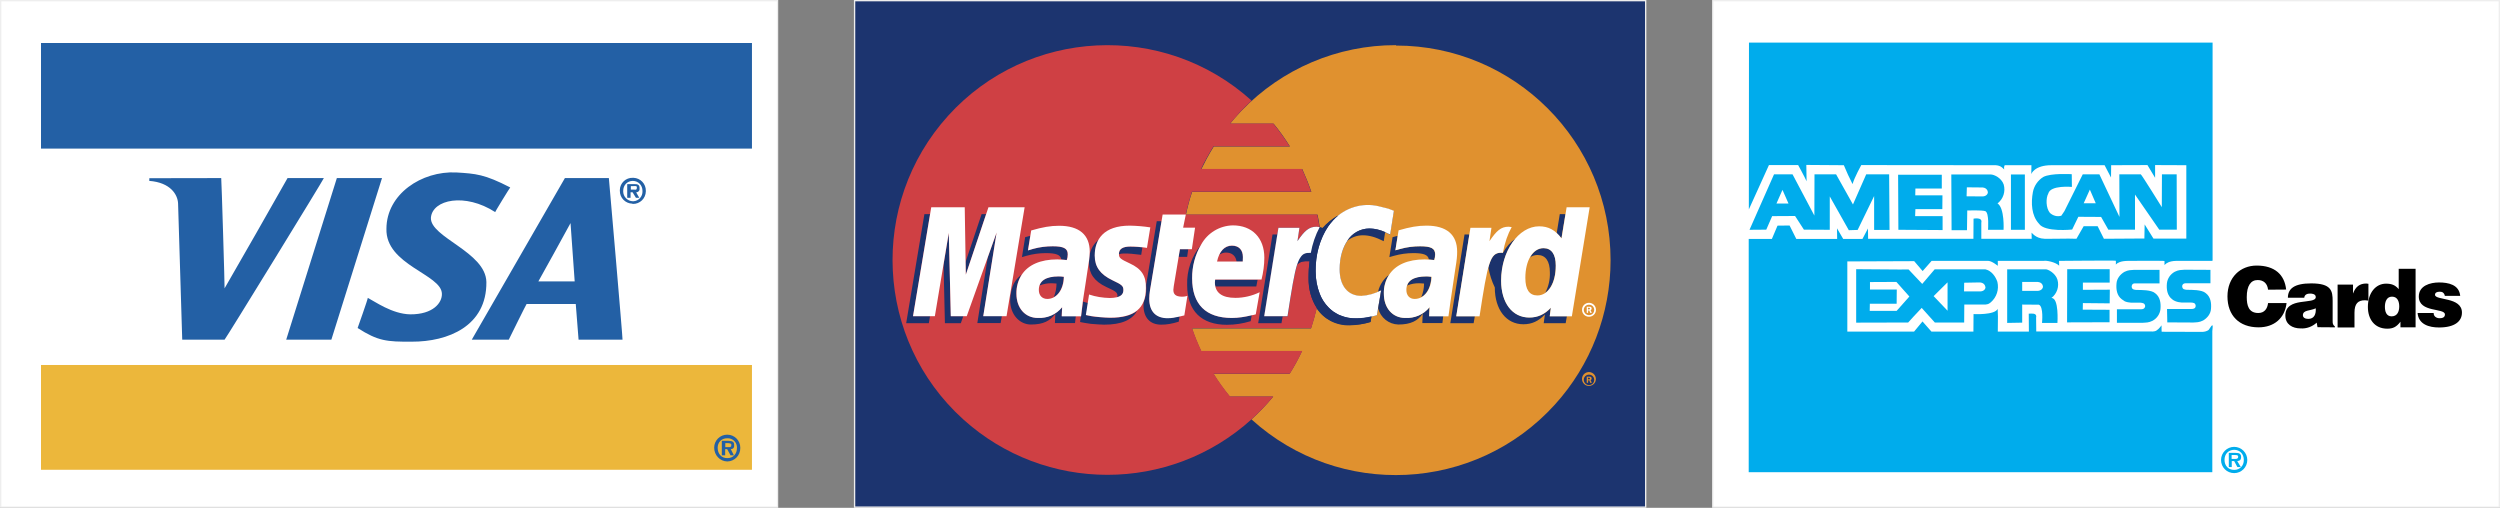 <?xml version="1.0" encoding="utf-8"?>
<!-- Generator: Adobe Illustrator 24.0.0, SVG Export Plug-In . SVG Version: 6.00 Build 0)  -->
<svg version="1.1" id="Layer_1" xmlns="http://www.w3.org/2000/svg" xmlns:xlink="http://www.w3.org/1999/xlink" x="0px" y="0px"
	 viewBox="0 0 1865.8 379" style="enable-background:new 0 0 1865.8 379;" xml:space="preserve">
<rect x="0" y="0" width="1865.8" height="379" fill="#808080" stroke="none"/>
<style type="text/css">
	.st0{fill:#1C346F;stroke:#EEEEEE;stroke-miterlimit:10;}
	.st1{fill:#E0912F;}
	.st2{fill:#FFFFFF;}
	.st3{fill:#CF4044;}
	.st4{fill:#FFFFFF;stroke:#EEEEEE;stroke-miterlimit:10;}
	.st5{fill:#ECB73B;}
	.st6{fill:#2360A5;}
	.st7{fill:none;}
	.st8{fill:#00ACEC;}
	.st9{fill:#1B326C;}
</style>
<path class="st0" d="M637.8,0.5h590.4v378H637.8V0.5z"/>
<path class="st1" d="M1041.8,33.7c-43.5-0.1-85.1,17.6-115.3,49l-1.5,1.6c-2.4,2.5-4.7,5.2-6.9,7.9v0.1h32.4
	c4.5,5.4,8.5,11.1,12.2,17h-56.8c-1.7,2.7-3.3,5.4-4.8,8.2l-0.2,0.3c-1.5,2.8-2.9,5.6-4.3,8.4h75.3c2.5,5.5,4.8,11.2,6.8,17h-89
	c-1.9,5.6-3.4,11.2-4.6,17h98.2c0.7,3.1,1.2,6.3,1.7,9.5l2.1,0.6c3-3.4,6.5-6.3,10.4-8.7c0.5-0.3,0.9-0.4,1.3-0.6
	c8.4-6.8,19.5-9.4,30.1-6.9l7.1,1.8l4.2,1.6l-2.8,17.7c-4.7-2.7-10.1-4.2-15.6-4.4c-13,0-22.1,12.6-22.1,30.4
	c0,12.3,6.1,19.8,16.2,19.8c5.2-0.2,10.3-1.7,14.8-4.2l-3.1,18.5l-4.1,1l-0.7,4.1c-5,1.5-10.2,2.3-15.4,2.4
	c-9.9,0.4-19.3-4.4-24.8-12.7c-1.2,5.1-2.6,10.1-4.2,15h-88.8c1.9,5.8,4.2,11.4,6.8,16.9h75.3c-2.7,5.8-5.8,11.5-9.3,17h-56.8
	c3.7,6,7.8,11.6,12.2,17h32.4c-5,6-10.4,11.7-16.2,17c65.6,59.5,167,54.5,226.4-11c26.8-29.5,41.6-68,41.6-107.8
	c0-88.4-71.6-160.2-160.1-160.2C1041.9,33.7,1041.8,33.7,1041.8,33.7L1041.8,33.7z"/>
<path class="st1" d="M991.3,168.9l0.3-0.5C991.6,168.6,991.5,168.7,991.3,168.9z M994.6,164.7l0.3-0.4
	C994.9,164.4,994.8,164.6,994.6,164.7z M992.8,230.7l-1.2-1.2L992.8,230.7z"/>
<path class="st2" d="M1030.8,216.6c-4.6,2.5-9.6,3.9-14.8,4.2c-10.1,0-16.2-7.5-16.2-19.8c0-17.9,9.1-30.4,22.1-30.4
	c4.8,0,9.4,1.3,15.6,4.4l2.8-17.7c-1.4-0.6-2.8-1.1-4.2-1.6l-7.2-1.8c-12.3-2.9-25.3,1.1-33.9,10.4l-0.3,0.4
	c-1.2,1.3-2.3,2.7-3.3,4.1c-6.5,9.9-9.8,21.7-9.5,33.6c0,6.4,1.2,11.9,3,16.7c1.5,3.9,3.8,7.4,6.7,10.4l1.2,1.2
	c0.8,0.7,1.6,1.4,2.4,2c1.3,0.8,2.6,1.6,3.9,2.3l1.8,0.6c1.2,0.5,2.4,0.9,3.6,1.2l1.7,0.4c3.9,0.6,7.9,0.7,11.9,0.1
	c1.8-0.2,3.6-0.5,5.4-1l4.1-1L1030.8,216.6L1030.8,216.6z"/>
<path class="st3" d="M977.3,195h-1.2c-3-0.1-5.4,0-7.9,2.4c-2.3,6.8-4.2,18.6-7.2,38.7h-17.5l10.6-66.1h15.7l-1.6,10
	c5.3-7.8,8.6-10.8,14.3-10.8c0.6,0,1.2,0.1,1.7,0.2l0.6,0.1c-0.5-3.2-1.1-6.3-1.7-9.4H885c1.2-5.8,2.8-11.5,4.6-17h88.9
	c-1.9-5.8-4.2-11.4-6.8-17h-75.3c1.3-2.9,2.8-5.7,4.3-8.4l0.2-0.3c1.5-2.8,3.1-5.5,4.8-8.2h56.8c-3.7-5.9-7.8-11.6-12.2-17H918
	l0.1-0.1c2.3-2.7,4.6-5.3,6.9-7.9l1.5-1.6c2.5-2.5,5-5.1,7.6-7.5C868.5,15.8,767,20.8,707.6,86.4c-59.4,65.7-54.4,167.1,11.2,226.5
	c61.1,55.3,154.2,55.3,215.3,0c5.8-5.3,11.2-10.9,16.2-17H918c-4.4-5.4-8.5-11-12.2-17h56.8c3.4-5.4,6.5-11.1,9.3-17h-75.3
	c-1.3-2.7-2.5-5.5-3.6-8.3l-0.1-0.1c-1.1-2.8-2.2-5.7-3.2-8.6h88.9c1.6-4.9,3-9.9,4.2-15c-4.3-6.7-6.4-14.5-6.2-22.5
	C976.5,203.4,976.8,199.2,977.3,195L977.3,195z"/>
<path class="st4" d="M580.3,0.5v378H0.5V0.5H580.3z"/>
<path class="st5" d="M30.6,272.4h530.6v78.2H30.6L30.6,272.4L30.6,272.4z"/>
<path class="st6" d="M30.6,32.1h530.6v78.8H30.6L30.6,32.1L30.6,32.1z M340.4,128.7c14.7,0.9,21.2,1.3,40.4,11.2
	c-0.2,0-11.6,18.5-11.2,18.4c-22.6-14.6-46.8-9.4-48,4.1c-0.9,14.7,41,25.6,41.4,48.1c0.3,32.9-28.6,44.6-55.7,44.5
	c-18.6,0.1-25.1-0.4-40.4-10.2c0.1-0.2,7.7-21.7,7.6-22.5c5.1,2.6,18.2,12.1,31.7,12.3c17.1,0.1,23.8-8.7,23.6-15.3
	c-0.1-14.6-42.2-21.4-41.4-48.6C288.5,144.8,314.7,127.5,340.4,128.7z M165.1,132.9c0.2,0.1,2.7,82.4,2.5,82.3
	c0.1,0.1,47.1-82.2,47-82.3h27.1c0.4,0.1-73.7,120.7-74.1,120.6H136l-3.1-101.7c-0.3-6.5-5.6-15.6-21.5-16.8c-0.1-0.6,0.2-2,0-2
	L165.1,132.9L165.1,132.9z M251.4,132.9h33.7l-37.8,120.6h-33.7L251.4,132.9L251.4,132.9z M472.3,152.2c5.3,0.1,9.6-4.1,9.7-9.4
	c0-0.1,0-0.2,0-0.4c0.1-5.2-4-9.5-9.2-9.7c-0.2,0-0.4,0-0.5,0c-5.2-0.2-9.6,3.9-9.7,9.1c0,0.2,0,0.4,0,0.5c-0.1,5.3,4.1,9.6,9.4,9.7
	C472,152.2,472.2,152.2,472.3,152.2z M472.3,150.2c-4-0.1-7.2-3.4-7.2-7.4c0-0.1,0-0.2,0-0.2c0-4.5,3-7.5,7.2-7.6
	c4.2,0.1,7.2,3.2,7.2,7.6c0.2,4-2.8,7.4-6.8,7.6C472.5,150.2,472.4,150.2,472.3,150.2z M474.8,143.6c1.7-0.3,2.7-1.1,2.5-3.1
	c0.1-2.5-1.2-3.2-4.1-3.1h-5.1v10.2h2.5v-4.1h1.5l2.5,4.1h2.5L474.8,143.6L474.8,143.6z M470.8,141.5v-2.6h2c1.2-0.1,2.7-0.2,2.5,1
	c0.1,1.6-0.7,1.9-2,1.6L470.8,141.5L470.8,141.5z M542.8,344.4c5.5-0.1,9.8-4.6,9.7-10.1c0-0.1,0-0.1,0-0.2c0-5.3-4.3-9.7-9.7-9.7
	c0,0,0,0-0.1,0c-5.3,0-9.7,4.3-9.7,9.7C533,339.7,537.3,344.3,542.8,344.4z M542.8,341.9c-4.2,0.1-7.2-3.1-7.2-7.7
	c0-4.1,2.9-7.2,7.2-7.1c3.7-0.2,6.9,2.6,7.2,6.3c0,0.3,0,0.5,0,0.8C550.1,338.8,547.1,342,542.8,341.9z M545.4,335.2
	c1.7-0.1,2.7-0.9,2.5-3.1c0.1-2.3-1.2-3-4.1-3.1h-5.1v10.8h2.5v-4.6h1.5l2.5,4.6h2.5L545.4,335.2L545.4,335.2z M541.3,333.7v-3h2
	c1.2,0.2,2.7,0.1,2.5,1.5c0.1,1.3-0.7,1.6-2.1,1.5H541.3L541.3,333.7z M454.4,132.9c0.1,0.6,10.5,120.7,10.2,120.6h-32.8l-2.1-26.6
	H393c-0.2,0-13.3,26.6-13.3,26.6h-27.6l69.5-120.6L454.4,132.9L454.4,132.9z M425.8,166.5c-0.1,0,3.2,43.5,3.1,43.5h-27.1
	C401.8,210.1,425.7,166.9,425.8,166.5z"/>
<path class="st7" d="M454.4,132.9c0.1,0.6,10.5,120.7,10.2,120.6h-32.8l-2.1-26.6H393c-0.2,0-13.3,26.6-13.3,26.6h-27.6l69.5-120.6
	L454.4,132.9L454.4,132.9z"/>
<path class="st2" d="M425.8,166.5c-0.1,0,3.2,43.5,3.1,43.5h-27.1C401.8,210.1,425.7,166.9,425.8,166.5z"/>
<path class="st4" d="M1865.3,0.5v378h-587V0.5H1865.3z"/>
<path d="M1706.2,216.1c-1.2-11.2-8.6-17.9-22-17.9c-12.2,0-21.8,8.8-21.8,23c0,14.2,8.7,23.1,23.2,23.1c11.6,0,19.6-6.8,20.9-18.1
	h-13.8c-0.5,4.2-2.7,7.4-7.3,7.4c-7.3,0-8.6-5.8-8.6-11.9c0-8.4,3-12.7,8.1-12.7c4.5,0,7.3,2.6,7.8,7.2L1706.2,216.1L1706.2,216.1z"
	/>
<path d="M1742.6,244.3v-0.6c-1.6-1.3-1.7-2.3-1.7-4.1v-14.9c0-7.6-0.9-13.2-16-13.2c-12.6,0-17.4,3.9-17.4,10.7h12.2
	c0.3-2.7,2.7-3.1,4.5-3.1c1.3,0,4.1,0.3,4.1,2.6c0,6-22.7-0.6-22.7,13.8c0,6.6,5.3,9.6,11.4,9.6c4.4,0.3,8.7-1.3,12-4.3l0.6,3.4
	L1742.6,244.3L1742.6,244.3z M1722.7,238c-2.5,0-4-1.1-4-2.7c0-4.1,5.4-3.2,9.6-5.2C1728.6,234.5,1727.1,238,1722.7,238z
	 M1744.6,244.4h12.6v-11c0-6.8,2.6-9.3,7.8-9.3c0.9,0,1.7,0.2,2.6,0.3v-12.6l-1.6-0.2c-4.9,0-8,2.4-9.8,7.3h-0.1v-6.5h-11.5
	L1744.6,244.4L1744.6,244.4z"/>
<path d="M1784.9,236.1c-4.1,0-5-3.9-5-7.2c0-3.5,1.2-7.5,5.3-7.5c4.2,0,5.4,3.8,5.4,7.3C1790.6,232.4,1789.2,236.1,1784.9,236.1
	L1784.9,236.1z M1802.8,244.3v-43.7h-12.6v15.2c-2.7-3.2-5.5-4.1-9.5-4.1c-7.6,0-13.5,6.8-13.5,17.4c0,9,4.9,16.2,14.5,16.2
	c4.1,0,6.8-1.2,9.8-5.2v4.2L1802.8,244.3L1802.8,244.3z M1804.3,233.6c0.7,8.6,8.7,10.8,16,10.8c11.6,0,17.1-4.5,17.1-11.1
	c0-11.9-20.1-8.9-20.1-13.3c0-1.6,1.4-2.3,3.6-2.3c1,0,1.9,0.2,2.5,0.8c0.7,0.6,1.1,1.4,1.2,2.3h11.5c-0.8-8.4-8.9-10-15.8-10
	c-6.6,0-15.1,2.4-15.1,10.5c0,12.3,19.5,8.3,19.5,13.4c0,2.3-2.1,2.8-4,2.8c-1.1,0-2.2-0.3-3.1-1c-0.9-0.7-1.4-1.8-1.3-2.9h-12
	L1804.3,233.6z"/>
<path class="st8" d="M1410.2,171.6h-11.5v-25.3l-12.3,25.3l-6.6,0.2l-14.2-25.2v24.9l-19.3-0.1l-6.6-10.2l-17.1,0.1l-4.4,10.1
	l-12.5,0.1l18.3-41.4h13.8l16.3,30.8l0.1-30.8h16.1l12.6,22.5l9.9-22.5h17.1L1410.2,171.6z"/>
<path class="st2" d="M1334.8,151.9h-9l4.5-10.2L1334.8,151.9z"/>
<path class="st8" d="M1495.4,137.7c1.5,5.2-0.3,10.8-4.6,14.1c5.4,3.6,4.5,19.7,4.5,19.7h-11.6c0,0,1-12.6-2-13.9
	c-2.5-0.9-13.5-0.5-13.5-0.5l-0.2,14.7h-11.5l-0.2-41.6h29.3C1488.3,130.2,1493.7,132.8,1495.4,137.7L1495.4,137.7z"/>
<path class="st2" d="M1483.6,143.5c0,1.2-1.2,3-3.9,3.1l-12-0.1l0.2-6.7c0,0,4.5,0.1,10.4,0.1
	C1482.7,139.6,1483.5,142.4,1483.6,143.5L1483.6,143.5z"/>
<path class="st8" d="M1449.2,130.3v10.4h-19.7l-0.1,5.1h20.3l-0.1,10.3h-20.1l-0.2,5.2h20.5v10.4l-33-0.2l-0.2-41.1H1449.2z
	 M1583.6,223.4c-3.8-2.8-4.4-7.5-4-11.9c0.2-3.6,2.8-6.8,5.9-8.6c3-1.5,4.8-1.3,7.2-1.5h19v10.1h-18.4c-1.9,0-2.3,1.3-2.4,2.3
	c0.1,2.4,1.9,2.4,3.5,2.6c3.5,0,11.2-0.1,14,2.4c3.8,2.8,4.4,7.5,4,11.9c-0.4,3.7-2.6,6.9-5.9,8.7c-3,1.5-4.8,1.3-7.3,1.5h-19.3
	v-10.1h18.2c2.1,0,2.8-1.3,2.9-2.3c-0.2-2.3-1.9-2.4-3.5-2.6h-7c-1.6-0.1-3.2-0.4-4.7-1C1585.9,224.8,1584.3,224,1583.6,223.4
	L1583.6,223.4z M1621.2,223.4c-3.8-2.8-4.4-7.5-4-11.9c0.4-3.7,2.6-6.9,5.9-8.7c3-1.5,4.9-1.3,7.3-1.5l19.3,0.1v10h-18.5
	c-2.3,0.1-2.6,1.6-2.6,2.3c0.2,2.4,1.9,2.4,3.5,2.6c3.5,0,11.2-0.1,14,2.4c3.8,2.8,4.4,7.5,4,11.9c-0.2,3.6-2.8,6.8-5.9,8.6
	c-3,1.5-4.8,1.3-7.3,1.5l-19.4-0.1l-0.2-10h18.2c2.8,0,3.1-1.3,3.2-2.3c-0.2-2.4-1.9-2.4-3.5-2.5h-6.9c-1.6-0.1-3.2-0.4-4.7-1
	C1623.6,224.8,1621.9,224.1,1621.2,223.4L1621.2,223.4z M1574.5,210.9h-20v5.4l20.1-0.1l-0.1,10.2l-20-0.2l-0.1,4.9l20,0.1v9.3
	l-31.7,0.1l0.1-39.7h31.7L1574.5,210.9z"/>
<path class="st8" d="M1651,194.7h-27c-10.4,0.3-8.3,6.7-8.6,0.1c-0.1-0.3-27.3-0.1-27.3-0.1c-11.3,0.1-8.6,6.2-9-0.1
	c-0.2-0.3-42.4,0.1-42.4,0.1l0.1,3.6c-2.5-2.6-9.6-4.1-11.5-3.6H1491v3.7c0,0-4.3-3.6-7.1-3.7h-42.3l-6.7,7.6l-6.3-7.4l-49.9,0.2
	v52.4h49.8l6.3-7.6l6.7,7.6h31.3l0.1-13.1c0,0,15.9,0.9,18-3.9l0.2,5.7l-0.1,11.3h23.2l-0.1-13.4c2.4-0.1,5.6-0.5,5.6,2.1
	c0,3-0.3-5.8,0,11.2h85.4c1.5,0,1.8,0.1,3.1-0.2c1.8-0.4,3.8-2.7,5-4.4c-0.1,2,0.1,4.8,0.1,4.8l30.5,0.1c1.6-0.1,3.2-0.5,4.5-1.4
	c3.7-5.8,3.2-3.7,2.8,0.9v105.2h-346V178.3h17.3l4.2-9.9l9-0.1l5,10h30.5l-0.1-7.9l4.6,7.9h14.4l4.1-7.8l0.1,7.7h78.6l0.1-15
	c0,0,6.9-1.4,5.8,3v12h37.6l-0.1-4.5c0.1-0.4,2.7,4.3,9.7,4.5c12.8,0.1,14.9-0.3,23.8,0l5.4-9.4h10.4l4.7,9.4l30.2-0.2l0.2-10.5
	l6.6,10.6h24.5v-54.8l-23.3-0.1v9.5l-5.7-9.5l-27.1,0.1l-0.1,9.2l-4.8-9.2h-39.4c-13.1-0.1-15.3,6.6-15.3,6.6l0.1-6.6h-19.9
	c0,0-0.9,1.3-0.4,3.2c-1.6-1.6-3.2-3.4-7.9-3.2l-98.8-0.1c0,0-5.1,9.2-6.5,14.2c-2.4-4.6-4.5-9.3-6.5-14.1l-28-0.2l0.2,12.2
	c-1.4-3.2-6.3-12.1-6.3-12.1h-21.8l-15,33.1l0.1-124.5h346v162.6L1651,194.7z"/>
<path class="st8" d="M1500.8,130.2h10.4v41.3h-10.4V130.2z M1546.3,139.5c0,0-16-1.5-17.6,4.9c-1.9,3.4-1.9,10.8,1.2,14.5
	c2.3,2.1,5.4,3,8.5,2.1l2.3-3.4l13.7-27.5h12.4l15,31.8l-0.1-31.8h16c0.5,0,15.7,24.5,15.7,24.5l0.1-24.5h11l0.1,41.3h-13.1
	l-18.1-26.2v26.2h-19.9l-5.4-9.5l-17-0.1l-4.6,9.5c0,0-20.5,2.2-24.8-4.4c-5.6-6-6-15.5-4.5-23.6c0.9-4.6,3.7-8.7,7.7-11.2
	c5.7-3.1,21.3-2.1,21.3-2.1L1546.3,139.5L1546.3,139.5z"/>
<path class="st2" d="M1564.1,151.7h-9l4.6-10.2L1564.1,151.7z"/>
<path class="st8" d="M1434.6,211.9l9.3-10.9h37.8c4.5,1,7.6,5.2,9,9.4c1.3,5.6-0.5,11.4-4.9,15.2c-1.3,0.9-1.4,1.4-4.1,1.7h-15.7
	l-0.1,13.4h-21.9l-9.8-10.9c-2.7,2.7-10.1,10.9-10.1,10.9l-38.8,0.1v-39.9c34.1,0.4,39.1,0.2,39.1,0.2L1434.6,211.9L1434.6,211.9z"
	/>
<path class="st2" d="M1395.6,210.5v5.6h20l-0.1,10.6h-20l-0.1,5.3h20.1l9.5-10.7l-9.7-10.9L1395.6,210.5z M1453.5,231.9l-10.4-10.9
	l10.4-10.3V231.9z M1481.8,214.4c0,1.3-1.2,3-3.9,3.1h-12.1l0.1-6.5l10.6-0.2C1480.9,210.5,1481.6,213.3,1481.8,214.4L1481.8,214.4z
	"/>
<path class="st8" d="M1526.3,201H1498V241l11.2-0.2v-13.5l12.4,0.1c3.7,1.2,2.4,13.6,2.4,13.6h11.5c0,0,1.3-18.8-4.5-18.6
	c4.2-3.2,6-8.6,4.5-13.7C1534,203.8,1528.1,200.6,1526.3,201L1526.3,201z"/>
<path class="st2" d="M1519.3,210.4h-10.1v6.7h11.6c2.7-0.2,3.9-1.9,3.9-3.2C1524.6,212.8,1523.9,210.1,1519.3,210.4L1519.3,210.4z"
	/>
<path class="st8" d="M1667.4,353.1c5.4,0,9.8-4.4,9.8-9.8s-4.4-9.8-9.8-9.8c-5.4,0-9.8,4.4-9.8,9.8S1661.9,353.1,1667.4,353.1z
	 M1667.4,350.7c-4.3,0-7.2-3.1-7.2-7.5s3-7.5,7.2-7.5c4.2,0,7.2,3.1,7.2,7.5C1674.7,347.6,1671.6,350.7,1667.4,350.7z M1669.7,344.1
	c1.9-0.1,2.9-1,2.9-2.9c0-2.5-1.3-3.2-4.1-3.2h-5.1v10.6h2.2v-4.5h1.8l2.4,4.5h2.6L1669.7,344.1L1669.7,344.1z M1665.5,342.5v-2.9
	h2.4c1,0,2.5-0.1,2.5,1.3c0,1.3-0.9,1.6-2,1.6L1665.5,342.5L1665.5,342.5z"/>
<path class="st1" d="M1180.7,283.4c-0.3-2.9,1.8-5.4,4.6-5.7c2.9-0.3,5.4,1.8,5.7,4.6c0,0.4,0,0.7,0,1.1c-0.3,2.9-2.9,4.9-5.7,4.6
	C1182.9,287.8,1181,285.8,1180.7,283.4z M1185.9,287.4c2.2,0,3.9-1.7,3.9-3.9c0-2.2-1.7-3.9-3.9-3.9l0,0c-2.1,0-3.9,1.7-3.9,3.8
	c0,0,0,0,0,0.1C1182,285.6,1183.8,287.4,1185.9,287.4L1185.9,287.4z M1185.2,285.7h-1v-4.6h1.9c0.4,0,0.8,0,1.2,0.2
	c0.4,0.2,0.6,0.7,0.6,1.2c0,0.5-0.3,1-0.8,1.2l0.9,2h-1.2l-0.7-1.9h-0.8L1185.2,285.7L1185.2,285.7z M1185.2,283.1h0.6
	c0.2,0,0.5,0,0.6-0.1c0.2-0.1,0.2-0.3,0.2-0.5c0-0.2-0.1-0.3-0.2-0.5c-0.2-0.1-0.5-0.1-0.7-0.1h-0.6L1185.2,283.1L1185.2,283.1z"/>
<path class="st2" d="M1180.7,231.2c0-2.9,2.3-5.2,5.2-5.2s5.2,2.3,5.2,5.2l0,0c0,2.9-2.3,5.2-5.2,5.2S1180.7,234.1,1180.7,231.2z
	 M1185.9,235.2c2.2,0,3.9-1.7,3.9-3.9s-1.7-3.9-3.9-3.9c-2.2,0-3.9,1.8-3.9,3.9C1182,233.4,1183.8,235.2,1185.9,235.2z
	 M1185.2,233.5h-1v-4.6h1.9c0.4,0,0.8,0,1.2,0.2c0.4,0.2,0.6,0.7,0.6,1.2c0,0.5-0.3,1-0.8,1.2l0.9,2h-1.2l-0.7-1.8h-0.8
	L1185.2,233.5L1185.2,233.5z M1185.2,230.9h0.6l0.6-0.1c0.2-0.1,0.2-0.3,0.2-0.5c0-0.2-0.1-0.3-0.2-0.5c-0.2-0.1-0.5-0.1-0.7-0.1
	h-0.6L1185.2,230.9L1185.2,230.9z"/>
<path class="st9" d="M879.6,191.7h6.4l0.8-5.7h-6.3L879.6,191.7z M857.8,222.8c0-1.9,0.2-3.8,0.5-6l8.6-51.7h-3.6l-7.9,47.4l0.1,2.4
	c0,4.1-0.6,7.5-1.9,10.4c-0.1,0.8-0.2,1.7-0.2,2.5c0,9.4,5,14.5,13.2,14.5c4.1,0,7.8-0.6,13.1-2.2l0.7-4.2c-2.9,0.8-5.8,1.2-8.7,1.2
	C862.6,237.4,857.8,232.2,857.8,222.8L857.8,222.8z M919.4,183.4c-4.1,0-7.3,2.4-9.4,6.7c1.5-1,3.2-1.6,5-1.6c4.5,0,7.3,2.5,7.9,6.8
	h4.6l0.1-3.4C927.6,186.5,924.6,183.4,919.4,183.4z M889.8,207.7c0-9.8,2.5-18.3,6.7-25.1c-7.1,8.4-10.9,19.2-10.5,30.2
	c0,19.4,10.9,29.6,29.6,29.6c6.1,0,11.9-0.9,17.8-2.7l0.8-4.5c-4.8,1.3-9.8,2-14.8,2C900,237.3,889.8,227.1,889.8,207.7L889.8,207.7
	z"/>
<path class="st9" d="M906.7,210.7c0,1.1,0.1,2.1,0.3,3.1h30.6l1-5.1h-31.8L906.7,210.7z M708.1,173.9l-3.9,23.6l1,43.7h11.9l1.8-5.2
	h-9.3L708.1,173.9z M735.9,159.8h-3.3l-12,35.8l0.2,9.5L735.9,159.8z M743.8,173.5l-6.6,18.4l-7.8,49.2h17.4l0.9-5.2h-13.8
	L743.8,173.5z M694.1,159.8h-4.2l-13.6,81.4h16.9l0.9-5.2h-12.7L694.1,159.8z M796.8,189.8c0-4.4-3.1-6-11.2-6
	c-4.9,0-9.7,0.6-14.5,1.9l-4,1.1l1.8-10.8c-1.3,0.3-2.5,0.7-3.8,1l-2.4,14.9l3.4-1c4.7-1.3,9.5-2,14.4-2c7.5,0,11.1,1.2,11.6,4.8
	c1.3,0.1,2.6,0.2,3.9,0.3C796.6,192.7,796.8,191.2,796.8,189.8L796.8,189.8z M775.8,213.1c2.9-1.2,6.1-1.8,9.3-1.7
	c1.2,0,1.6,0.1,3.4,0.2c0,3.5-0.7,7-2.1,10.2c4.4-2.4,7.3-8,7.5-15.3c-1.3-0.2-2.6-0.3-3.9-0.3C782.1,206.3,777.3,208.6,775.8,213.1
	L775.8,213.1z M792.6,229.2c-4.4,5.4-11.2,8.4-18.2,8c-9.4,0-15.9-7.3-15.9-18.1c-0.1-5,1.2-9.9,3.9-14.1c-3.5,2.6-6.1,6.3-7.2,10.5
	c-0.8,2.8-1.2,5.7-1.3,8.6c0,10.7,7.1,18.1,15.5,18.1c9.3,0,14.4-2.8,18.2-8l-0.3,6.9h15l0.6-5.2h-10.6L792.6,229.2L792.6,229.2z
	 M1005.4,179.8c3.3-2.7,7.4-4.2,11.7-4.2c4.8,0,9.4,1.3,15.6,4.4l1.1-6.8c-3.7-1.7-7.8-2.7-11.9-2.7
	C1015.1,170.6,1008.9,174.1,1005.4,179.8L1005.4,179.8z M953.3,175h-3.6L939,241.2h17.4l0.9-5.2h-13.8L953.3,175z M1157.5,229.6
	c-4,4.7-9.9,7.4-16.1,7.3c-12.7,0-21-10.9-21-27.5c0-12.6,4.2-24,10.7-31.4c-4,2.8-7.2,6.5-9.5,10.8l0.1-0.1l-1.3-0.1
	c-4.6,0-7.2,2.1-9.6,10.9c0.9,5.2,2.5,10.3,4.8,15c0,16.6,8.6,27.5,21.3,27.5c6.4,0,11.3-2.3,16.1-7.3l-0.9,6.5h16.4l0.9-5.2h-12.8
	L1157.5,229.6L1157.5,229.6z M1168.3,159.8h-4.2l-2.3,14.2c1.3,1.2,2.5,2.5,3.5,3.9L1168.3,159.8z"/>
<path class="st9" d="M1152,185.2c-4.2,0-7.6,2.5-10.1,6.9c1.6-1.2,3.6-1.8,5.6-1.8c6,0,9.2,4.6,9.2,13c0.2,5.3-1,10.6-3.5,15.3
	c4.8-3.4,7.9-10.8,7.9-20.4C1161.2,189.7,1158,185.2,1152,185.2z M1096.6,175h-3.6l-10.6,66.2h17.4l0.9-5.2h-13.8L1096.6,175z
	 M1050.1,213.1c2.9-1.2,6.1-1.8,9.3-1.7c1.2,0,1.6,0.1,3.4,0.2c0,3.5-0.7,7-2.1,10.2c4.4-2.4,7.3-8,7.5-15.3
	c-1.3-0.2-2.6-0.3-3.9-0.3C1056.3,206.3,1051.6,208.6,1050.1,213.1L1050.1,213.1z M1066.9,229.2c-4.4,5.5-11.2,8.4-18.2,8
	c-9.4,0-15.9-7.3-15.9-18.1c-0.1-5,1.2-9.9,3.9-14.1c-4.1,3.1-7,7.6-8.2,12.6l2.3-1l-2.3,13.5c1.8,6.9,7.9,11.9,15.1,12.1
	c9.3,0,14.5-2.8,18.2-8l-0.3,6.9h15l0.6-5.2h-10.6L1066.9,229.2L1066.9,229.2z M1071,189.8c0-4.4-3-6-11.2-6
	c-4.9,0-9.7,0.6-14.5,1.9l-3.9,1.1l1.7-10.8c-1.3,0.3-2.5,0.7-3.8,1l-2.4,14.9l3.5-1c4.7-1.3,9.5-2,14.4-2c7.5,0,11.1,1.2,11.6,4.8
	c1.3,0.1,2.6,0.2,3.9,0.3C1070.8,192.7,1071,191.2,1071,189.8L1071,189.8z M812.7,196.1c0,7.9,3.8,13.8,13,18.1
	c7.1,3.3,8.3,3.9,8.3,6.9l-0.2,0.7c3.1-0.8,4.7-2.5,4.7-5.3c0-3-1.1-4-8.1-7.3c-9.2-4.3-13.3-10.1-13.3-18.5c0-4.3,0.9-8.3,2.8-11.8
	c-3.7,3-6.1,7.3-6.8,12C813,193,812.8,194.8,812.7,196.1L812.7,196.1z M835.1,189.5v0.2c1.1-0.3,2.3-0.5,3.5-0.5
	c3.4-0.1,8,0.3,13.1,1l0.9-5.6c-3-0.3-6-0.5-9-0.6C838,184,835.1,185.9,835.1,189.5L835.1,189.5z M819.1,236.6
	c-1.5-0.1-3-0.3-4.5-0.6l-3.9-0.8l1.4-9.1c-1.3-0.3-2.5-0.5-3.8-1l-1.5,11h-0.2l-0.5,4.2l0.3,0.1l3.2,0.6c1.5,0.3,3,0.5,4.6,0.7
	c4.1,0.3,7.6,0.6,9.8,0.6c13.1,0,20.8-3.5,24.6-10.2c-4.4,3.4-10.9,5.1-19.9,5.1C826.4,237.1,823.2,236.9,819.1,236.6z"/>
<path class="st3" d="M977.1,188.6c-0.5,0-1,0-1.5,0.1C976.1,188.6,976.6,188.6,977.1,188.6z M974.2,189l-1.2,0.5
	C973.4,189.3,973.8,189.1,974.2,189z M968.9,195.3l-0.8,2C968.3,196.6,968.6,196,968.9,195.3z M970.8,191.6
	c-0.3,0.4-0.6,0.9-0.9,1.4L970.8,191.6z"/>
<path class="st9" d="M1007.5,242.6c5.2-0.1,10.4-0.9,15.4-2.4l0.7-4.1c-3.7,0.9-7.5,1.4-11.3,1.4c-12.2,0.5-23.3-6.9-27.4-18.4
	c-2.1-5.3-3.1-11-3-16.7c0-8.8,1.5-16.8,4.2-23.6c2.6-7,7-13.2,12.7-18c-0.5,0.2-0.9,0.3-1.3,0.6c-3.9,2.4-7.4,5.3-10.4,8.7
	l-2.1-0.6v0.1c-2.9,5.3-5,11.2-6.6,19.2l-1.3-0.1c-0.5,0-1,0-1.5,0.1h-0.1c-0.4,0.1-0.8,0.2-1.2,0.3l-1.2,0.5
	c-0.3,0.2-0.8,0.5-1.1,0.8v0.1c-0.4,0.3-0.7,0.7-1,1.1v0.1c-0.3,0.4-0.6,0.9-0.9,1.4l-0.1,0.2c-0.3,0.6-0.6,1.1-0.8,1.7l-0.1,0.3
	l-0.8,2c2.5-2.4,5-2.5,7.9-2.4h1.2c-0.6,4.2-0.8,8.4-0.8,12.6c0,9.1,2.3,16.6,6.2,22.5C988.1,238,996.7,242.6,1007.5,242.6
	L1007.5,242.6z"/>
<path class="st2" d="M982.6,169.2c-5.7,0-9,3-14.3,10.8l1.5-10h-15.7L943.5,236h17.4c3.1-20.1,5-31.9,7.2-38.7
	c0.2-0.7,0.5-1.4,0.8-2l0.1-0.3c0.2-0.6,0.5-1.2,0.8-1.7l0.1-0.1c0.3-0.6,0.6-1.1,1-1.5v-0.1c0.3-0.4,0.6-0.8,1-1.1v-0.1
	c0.4-0.3,0.7-0.6,1.1-0.8c0.3-0.2,0.8-0.4,1.2-0.5l1.2-0.3h0.1c0.9-0.1,1.9-0.1,2.8-0.1c1.2-6.7,3.4-13.2,6.6-19.2l-0.6-0.1
	C983.7,169.3,983.2,169.2,982.6,169.2L982.6,169.2z M875.7,216.3c0-0.6,0.1-1.5,0.3-2.7l4.6-27.6h8.9l2.4-16.1h-8.9l2-9.8h-17.3
	l-9.5,56.9c-0.3,2-0.5,4-0.5,6c0,9.4,4.9,14.5,13.7,14.5c2.9,0,5.7-0.5,8.7-1.2c1.2-0.3,2.4-0.5,3.8-0.9l2.3-14.6
	c-1.5,0.5-3.1,0.7-4.7,0.6C877.5,221.2,875.7,219.7,875.7,216.3z M843.2,196.6c-7.1-3.3-8.1-4.1-8.1-7v-0.2c0-3.6,2.9-5.4,8.4-5.4
	c3.5,0,8.1,0.3,12.5,1l2.5-15.3c-5.1-0.8-10.2-1.2-15.3-1.3c-19.4,0-26.2,10.2-26.2,22.3c0,8.4,4.1,14.1,13.3,18.5
	c7.1,3.3,8.1,4.3,8.1,7.3c0,2.8-1.6,4.5-4.7,5.3c-1.7,0.4-3.5,0.6-5.3,0.6c-5.3-0.1-10.6-0.9-15.6-2.6l-2.4,15.3l3.9,0.8
	c4.7,0.7,9.4,1.1,14.1,1.2c18.3,0,26.8-7,26.8-22C855.5,205.9,851.9,200.6,843.2,196.6L843.2,196.6z M1186.4,154.7h-17.2l-3.8,23.2
	c-4.7-6.3-9.9-9-16.7-9c-15.4,0-28.4,18.5-28.4,40.6c0,16.6,8.4,27.5,21,27.5c6.4,0,11.3-2.3,16.1-7.3l-0.8,6.4h16.5L1186.4,154.7
	L1186.4,154.7z M1147.4,220.5c-6,0-9-4.4-9-13.1c0-13,5.6-22.2,13.5-22.2c6,0,9.2,4.6,9.2,13
	C1161.2,211.3,1155.5,220.5,1147.4,220.5L1147.4,220.5z M940.1,218.1c-5.6,2.7-11.8,4.2-18.1,4.2c-10.1,0-15.3-3.9-15.3-11.6
	l0.2-2.1h34.6c1.3-5.3,2.1-10.8,2.1-16.3c0-14.7-9.1-24.1-23.5-24.1c-9.9,0.2-19,5.7-23.7,14.4c-4.5,7.6-6.8,16.3-6.7,25.1
	c0,19.4,10.2,29.6,29.6,29.6c5,0,9.8-0.8,14.8-2c1-0.2,2-0.3,3.1-0.7L940.1,218.1L940.1,218.1z M927.5,195.2h-19.2
	c1.6-7.6,5.6-11.9,11.1-11.9c5.2,0,8.2,3.2,8.2,8.5L927.5,195.2L927.5,195.2z M764.7,154.7h-27l-16.9,50.3l-0.8-50.3h-25L681.4,236
	h16.3l10.4-62.2l1.5,62.2h11.9l22.3-62.5l-10,62.5h17.4L764.7,154.7z M808.2,224.4c0,0,4.1-26.4,4.6-30.2c0.3-2.1,0.4-4.2,0.5-6.3
	c0-12.7-7.9-19.4-22.9-19.4c-6.4,0-12.2,1-20.8,3.5l-2.4,14.9l4-1.2c4.7-1.3,9.6-1.9,14.5-1.9c8.1,0,11.2,1.6,11.2,6
	c0,1.5-0.2,2.9-0.7,4.3c-2.4-0.3-4.7-0.4-7.1-0.5c-12.7,0-21.8,4.1-26.6,11.5c-2.7,4.2-4,9.1-3.9,14.1c0,10.7,6.5,18.1,15.9,18.1
	c7,0.4,13.8-2.5,18.2-8l-0.3,6.8h14.4L808.2,224.4L808.2,224.4z M781.6,223.1c-3.8,0-6.3-2.6-6.3-6.7c0-6.7,5-10.1,14.8-10.1
	c1.3,0,2.6,0.1,3.9,0.3C793.8,216.4,788.6,223.1,781.6,223.1L781.6,223.1z M1086.1,200.9c1.2-7.3,1.4-9.8,1.4-13.1
	c0-12.7-7.9-19.4-22.9-19.4c-6.4,0-12.2,1-20.8,3.5l-2.4,14.9l4-1.1c4.7-1.3,9.6-1.9,14.5-1.9c8.2,0,11.2,1.6,11.2,6
	c0,1.5-0.2,2.9-0.7,4.3c-2.3-0.3-4.7-0.4-7.1-0.5c-12.7,0-21.8,4.1-26.6,11.5c-2.7,4.2-4.1,9.1-3.9,14.1c0,10.7,6.5,18.1,15.9,18.1
	c7,0.4,13.8-2.5,18.2-8l-0.3,6.8h14.4l1.6-11.6L1086.1,200.9L1086.1,200.9z M1055.8,223.1c-3.8,0-6.2-2.6-6.2-6.7
	c0-6.7,5-10.1,14.9-10.1c1.2,0,2,0.1,3.9,0.3C1068,216.4,1062.9,223.1,1055.8,223.1L1055.8,223.1z M1120.4,188.6
	c0.4,0,0.8,0,1.2,0.1c1.6-8,3.6-13.8,6.6-19.2l-0.6-0.1c-0.6-0.1-1.2-0.2-1.7-0.2c-5.7,0-9,3-14.3,10.8l1.5-10h-15.7l-10.6,66.1
	h17.4C1110.4,195.6,1112.1,188.6,1120.4,188.6L1120.4,188.6z"/>
</svg>
